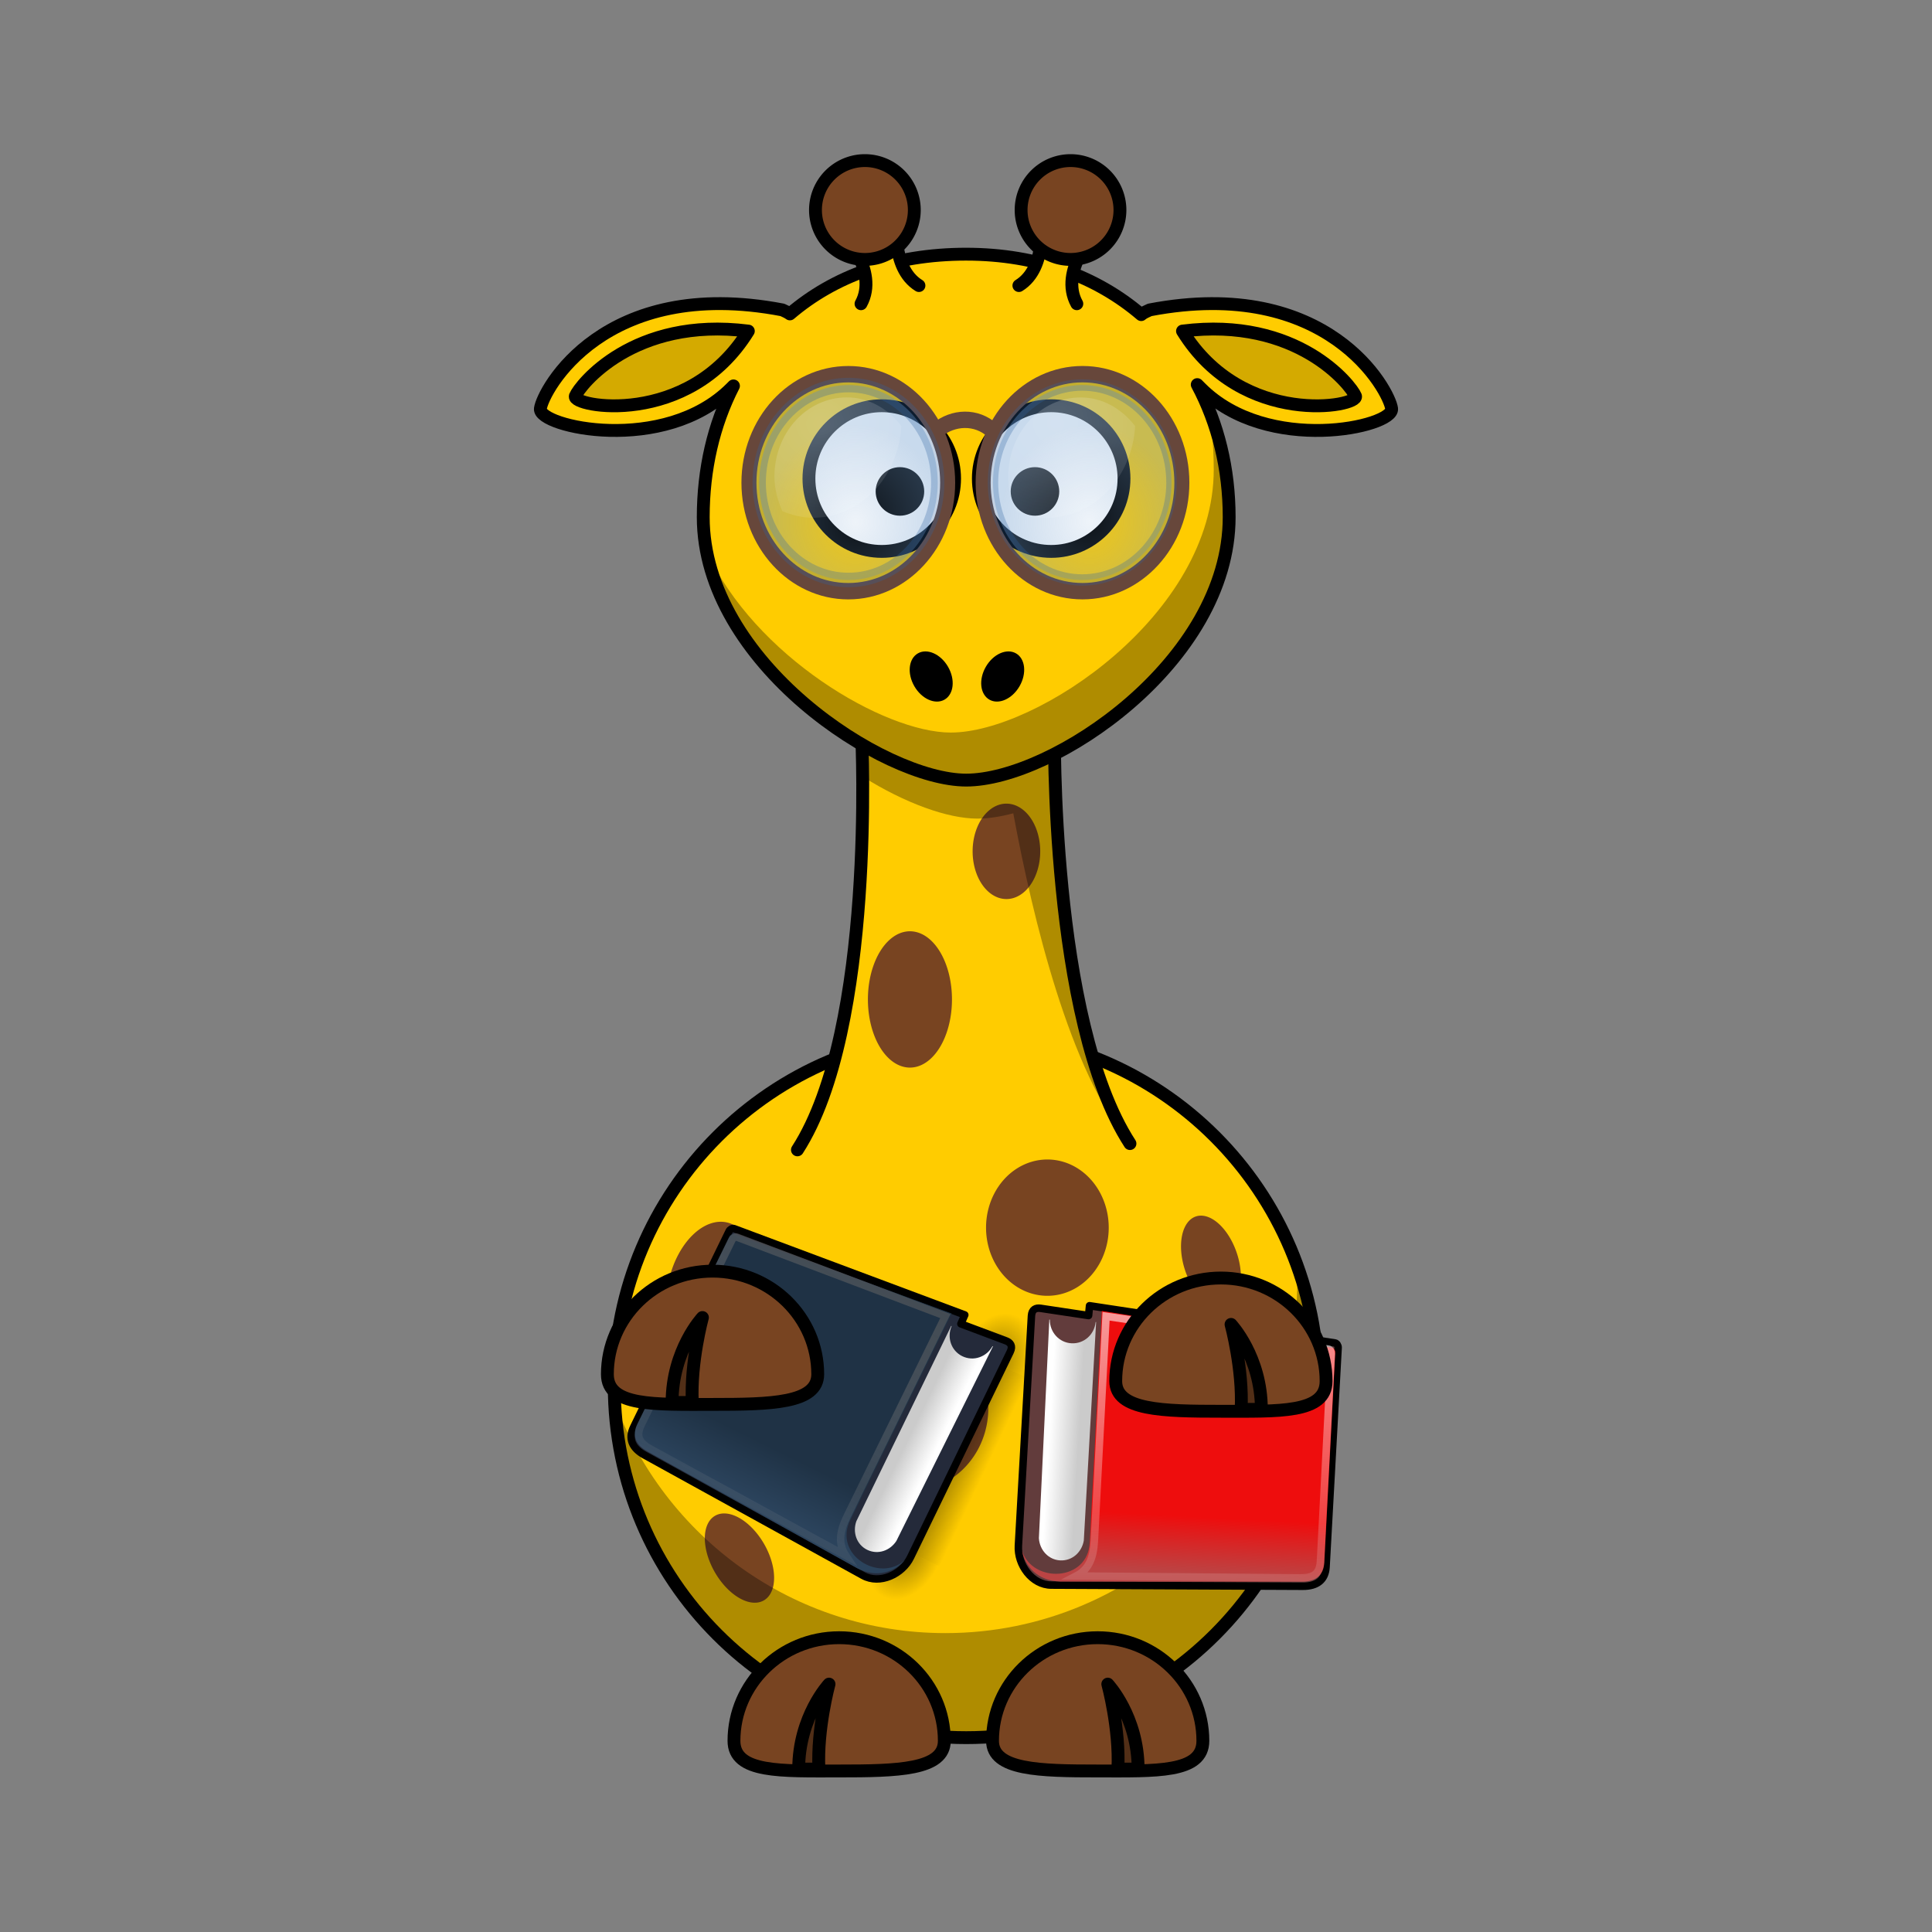 <svg:svg xmlns:dc="http://purl.org/dc/elements/1.1/" xmlns:ns1="http://www.w3.org/1999/xlink" xmlns:ns3="http://creativecommons.org/ns#" xmlns:rdf="http://www.w3.org/1999/02/22-rdf-syntax-ns#" xmlns:svg="http://www.w3.org/2000/svg" height="601.313" id="svg2" version="1.0" viewBox="-166.179 -48.102 601.313 601.313" width="601.313">
  <svg:rect x="-166.179" y="-48.102" width="601.313" height="601.313" fill="#808080" stroke="none"/>
  <svg:defs id="defs4">
    <svg:radialGradient cx="18.241" cy="21.818" gradientUnits="userSpaceOnUse" id="radialGradient14917" r="8.309">
      <svg:stop id="stop4456-0" offset="0" stop-color="#729fcf" stop-opacity=".208" />
      <svg:stop id="stop4458-4" offset="1" stop-color="#729fcf" stop-opacity=".676" />
    </svg:radialGradient>
    <svg:radialGradient cx="15.414" cy="13.078" gradientTransform="matrix(3.115 0 0 2.706 -75.905 -278.43)" gradientUnits="userSpaceOnUse" id="radialGradient14919" r="6.656" ns1:href="#linearGradient4467-4" />
    <svg:linearGradient id="linearGradient4467-4">
      <svg:stop id="stop4469-2" offset="0" stop-color="#fff" />
      <svg:stop id="stop4471-1" offset="1" stop-color="#fff" stop-opacity=".248" />
    </svg:linearGradient>
    <svg:radialGradient cx="15.414" cy="13.078" gradientTransform="matrix(3.115 0 0 2.706 -112.47 -278.16)" gradientUnits="userSpaceOnUse" id="radialGradient14923" r="6.656" ns1:href="#linearGradient4467-4" />
    <svg:linearGradient gradientTransform="matrix(2.774 0 0 1.97 -1892.2 -872.89)" gradientUnits="userSpaceOnUse" id="linearGradient14897" x1="302.86" x2="302.86" y1="366.65" y2="609.51">
      <svg:stop id="stop5050-9-5-6-0-8-1" offset="0" stop-opacity="0" />
      <svg:stop id="stop5056-9-8-2-2-4-1" offset=".5" />
      <svg:stop id="stop5052-0-7-5-9-3-3" offset="1" stop-opacity="0" />
    </svg:linearGradient>
    <svg:radialGradient cx="605.71" cy="486.65" gradientTransform="matrix(2.774 0 0 1.97 -1891.6 -872.89)" gradientUnits="userSpaceOnUse" id="radialGradient14899" r="117.14" ns1:href="#linearGradient5060-2-4-4-9-1-9" />
    <svg:linearGradient id="linearGradient5060-2-4-4-9-1-9">
      <svg:stop id="stop5062-4-8-9-9-3-3" offset="0" />
      <svg:stop id="stop5064-0-0-9-4-8-4" offset="1" stop-opacity="0" />
    </svg:linearGradient>
    <svg:radialGradient cx="605.71" cy="486.65" gradientTransform="matrix(-2.774 0 0 1.97 112.76 -872.89)" gradientUnits="userSpaceOnUse" id="radialGradient14901" r="117.14" ns1:href="#linearGradient5060-2-4-4-9-1-9" />
    <svg:linearGradient gradientTransform="matrix(.256 0 0 3.789 -122.13 -250.52)" gradientUnits="userSpaceOnUse" id="linearGradient14903" x1="35.433" x2="41.219" y1="4.953" y2="4.953">
      <svg:stop id="stop2797-5-31-3-9-8" offset="0" stop-opacity=".069" />
      <svg:stop id="stop2799-6-4-7-9-3" offset="1" stop-color="#fff" />
    </svg:linearGradient>
    <svg:linearGradient gradientTransform="matrix(1.005 -2.047 .4 .196 -275.97 -8.378)" gradientUnits="userSpaceOnUse" id="linearGradient14905" x1="10.496" x2="10.22" y1="93.338" y2="84.287">
      <svg:stop id="stop2805-3-9-0-6-4-5" offset="0" stop-color="#fff" />
      <svg:stop id="stop2807-8-1-9-0-3-9" offset="1" stop-color="#cbcbcb" />
    </svg:linearGradient>
    <svg:linearGradient gradientTransform="matrix(.425 -.866 .93 .457 -275.69 -8.243)" gradientUnits="userSpaceOnUse" id="linearGradient14907" x1="6.587" x2="14.511" y1="22.133" y2="22.133">
      <svg:stop id="stop9752" offset="0" stop-color="#2b435c" />
      <svg:stop id="stop9754" offset="1" stop-color="#1f3245" />
    </svg:linearGradient>
    <svg:linearGradient gradientTransform="matrix(.456 -.928 .866 .425 -276.35 -7.443)" gradientUnits="userSpaceOnUse" id="linearGradient3238" x1="73.362" x2="-2.758" y1="26.652" y2="21.27">
      <svg:stop id="stop2118-9-2-9-7-1-6" offset="0" stop-color="#282828" />
      <svg:stop id="stop2120-1-7-0-5-7-1" offset="1" stop-color="#a9a9a9" stop-opacity="0" />
    </svg:linearGradient>
    <svg:linearGradient gradientTransform="matrix(.127 -2.443 -.477 -.025 -139.2 -66.753)" gradientUnits="userSpaceOnUse" id="linearGradient14891" x1="10.496" x2="10.22" y1="93.338" y2="84.287">
      <svg:stop id="stop2805-3-9-6-5" offset="0" stop-color="#fff" />
      <svg:stop id="stop2807-8-1-3-1" offset="1" stop-color="#cbcbcb" />
    </svg:linearGradient>
    <svg:linearGradient gradientTransform="matrix(.054 -1.034 -1.11 -.058 -139.52 -66.77)" gradientUnits="userSpaceOnUse" id="linearGradient14893" x1="6.587" x2="14.511" y1="22.133" y2="22.133">
      <svg:stop id="stop2096-6-9-4-7" offset="0" stop-color="#b44" />
      <svg:stop id="stop2098-9-9-3-6" offset="1" stop-color="#ee0d0d" />
    </svg:linearGradient>
    <svg:linearGradient gradientTransform="matrix(.058 -1.107 -1.034 -.054 -139.33 -65.677)" gradientUnits="userSpaceOnUse" id="linearGradient3267" x1="73.362" x2="-2.758" y1="26.652" y2="21.27">
      <svg:stop id="stop2118-9-2-2-0" offset="0" stop-color="#fff" />
      <svg:stop id="stop2120-1-7-5-8" offset="1" stop-color="#fff" stop-opacity="0" />
    </svg:linearGradient>
  </svg:defs>
  <svg:path d="m244.08 383.15c0.018 60.508-49.029 109.57-109.54 109.57-60.508 0-109.55-49.061-109.54-109.57-0.018-60.508 49.029-109.57 109.54-109.57 60.508 0 109.55 49.061 109.54 109.57z" fill="#fc0" id="path2383" stroke="#000" stroke-linecap="round" stroke-linejoin="round" stroke-width="4" />
  <svg:path d="m71.652 432.46a15.203 8.839 60.05 0 1 -15.317 8.826 15.203 8.839 60.05 1 1 15.317 -8.826z" fill="#784421" id="path3242" />
  <svg:path d="m237.46 345.56c0.077 1.682 0.125 3.393 0.125 5.094 0 60.464-49.067 109.53-109.53 109.53-47.262 0-87.591-29.999-102.94-71.969 2.654 58.112 50.674 104.47 109.44 104.47 60.464 0 109.53-49.067 109.53-109.53 0-13.202-2.338-25.87-6.625-37.594z" fill-opacity=".314" id="path3221" />
  <svg:path d="m142.73 493.71c0 9.091 14.665 9.381 32.735 9.381s32.735 0.693 32.735-9.381c0-17.716-14.665-32.094-32.735-32.094s-32.735 14.378-32.735 32.094z" fill="#784421" id="path3172" stroke="#000" stroke-linecap="round" stroke-linejoin="round" stroke-width="4" />
  <svg:path d="m188.05 502.5c0-16.368-9.443-26.44-9.443-26.44s3.777 13.849 3.148 26.44h6.295z" fill-opacity=".314" fill-rule="evenodd" id="path3174" stroke="#000" stroke-linejoin="round" stroke-width="4" />
  <svg:path d="m82.009 309.78c24.501-37.9 20.001-128.73 20.001-128.73l60-3.267s-1.5 91.485 23.5 130.04" fill="#fc0" fill-rule="evenodd" id="path2399" stroke="#000" stroke-linecap="round" stroke-linejoin="round" stroke-width="4" />
  <svg:path d="m157.58 216.87a10.521 14.849 0 0 1 -21.042 0 10.521 14.849 0 1 1 21.042 0z" fill="#784421" id="path3244" />
  <svg:path d="m162 177.78-17.156 0.938l-42.84 2.34s0.241 4.854 0.312 12.562c13.159 8.256 26.42 13.062 35.719 13.062 3.328 0 7.105-0.572 11.156-1.656 6.186 33.341 17.668 80.343 36.031 102.5l-1 0.344 1.281-0.031c-17.207-26.536-21.834-78.152-23.062-107.75-0.139-3.351-0.245-6.436-0.312-9.156-0.051-2.174-0.075-4.097-0.094-5.781-0.017-1.357-0.027-2.377-0.031-3.375-0.005-1.55-0.006-1.748 0-2.406 0.002-1.045 0-1.594 0-1.594z" fill-opacity=".314" fill-rule="evenodd" id="path3214" />
  <svg:path d="m134.54 31.005c-22.79 0-41.278 6.968-54.875 18.594-0.571-0.426-1.343-0.805-2.344-1.25-55.508-10.607-74.605 25.093-75.312 30.75-0.707 5.657 38.515 14.485 59.375-6.375 0.271-0.271 0.455-0.455 0.719-0.719-6.171 12.024-9.406 25.97-9.406 40.844 0 45.174 56.125 81.844 81.844 81.844 26.717 0 81.844-36.669 81.844-81.844 0-15.041-3.463-29.135-9.938-41.25 0.408 0.407 0.701 0.701 1.125 1.125 20.86 20.86 60.082 12.032 59.375 6.375-0.707-5.657-19.773-41.357-75.281-30.75-1.173 0.521-2.085 0.952-2.656 1.469-13.735-11.746-32.207-18.812-54.469-18.812z" fill="#fc0" id="path3155" stroke="#000" stroke-linecap="round" stroke-linejoin="round" stroke-width="4" />
  <svg:path d="m130.92 100.85c0.004 12.519-10.144 22.67-22.663 22.67s-22.667-10.151-22.663-22.67c-0.004-12.519 10.144-22.67 22.663-22.67s22.666 10.151 22.663 22.67z" fill="#fff" id="path3157" stroke="#000" stroke-linecap="round" stroke-linejoin="round" stroke-width="4" />
  <svg:path d="m183.65 100.85c0.004 12.519-10.144 22.67-22.663 22.67s-22.667-10.151-22.663-22.67c-0.004-12.519 10.144-22.67 22.663-22.67s22.666 10.151 22.663 22.67z" fill="#fff" id="path3159" stroke="#000" stroke-linecap="round" stroke-linejoin="round" stroke-width="4" />
  <svg:path d="m163.5 104.85c0.001 4.173-3.381 7.556-7.554 7.556-4.173 0-7.556-3.384-7.554-7.556-0.001-4.173 3.381-7.556 7.554-7.556 4.173 0 7.556 3.384 7.554 7.556z" id="path3161" />
  <svg:path d="m121.47 104.85c0.001 4.173-3.381 7.556-7.554 7.556-4.173 0-7.556-3.384-7.554-7.556-0.001-4.173 3.381-7.556 7.554-7.556 4.173 0 7.556 3.384 7.554 7.556z" id="path3163" />
  <svg:path d="m208.96 73.93c1.755 7.632 2.625 15.723 2.625 24.125 0 45.174-55.127 81.844-81.844 81.844-20.706 0-61.097-23.756-76.062-56.594 7.616 40.246 57.172 71.375 80.875 71.375 26.717 0 81.844-36.669 81.844-81.844 0-14.081-2.413-27.332-7.438-38.906z" fill-opacity=".314" id="path3231" />
  <svg:path d="m127.73 493.71c0 9.091-14.665 9.381-32.735 9.381s-32.735 0.693-32.735-9.381c0-17.716 14.665-32.094 32.735-32.094s32.735 14.378 32.735 32.094z" fill="#784421" id="path3329" stroke="#000" stroke-linecap="round" stroke-linejoin="round" stroke-width="4" />
  <svg:path d="m82.403 502.5c0-16.368 9.443-26.44 9.443-26.44s-3.777 13.849-3.148 26.44h-6.295z" fill-opacity=".314" fill-rule="evenodd" id="path3331" stroke="#000" stroke-linejoin="round" stroke-width="4" />
  <svg:path d="m151.14 165.48c-2.293 3.973-6.5 5.839-9.397 4.166-2.897-1.672-3.385-6.249-1.09-10.221 2.293-3.973 6.5-5.839 9.397-4.166s3.385 6.249 1.09 10.221z" id="path2398" />
  <svg:path d="m118.4 165.48c2.293 3.973 6.5 5.839 9.397 4.166 2.897-1.672 3.385-6.249 1.09-10.221-2.293-3.973-6.5-5.839-9.397-4.166s-3.385 6.249-1.09 10.221z" id="path2412" />
  <svg:path d="m201.86 54.942c35.782-4.567 52.523 16.965 53.837 20.227 1.313 3.263-35.125 10.114-53.837-20.227z" fill="#d4aa00" fill-rule="evenodd" id="path3190" stroke="#000" stroke-linejoin="round" stroke-width="4" />
  <svg:path d="m68.203 356.28a13.435 21.213 13.776 0 1 -26.097 -6.398 13.435 21.213 13.776 1 1 26.097 6.398z" fill="#784421" id="path3230" />
  <svg:path d="m141.42 390.2a24.395 25.809 0 0 1 -48.79 0 24.395 25.809 0 1 1 48.79 0z" fill="#784421" id="path3232" />
  <svg:path d="m218.77 341.91a14.849 8.485 71.565 0 1 -16.1 5.367 14.849 8.485 71.565 0 1 16.1 -5.367z" fill="#784421" id="path3234" />
  <svg:path d="m204.58 412.87a12.021 14.849 0 0 1 -24.042 0 12.021 14.849 0 1 1 24.042 0z" fill="#784421" id="path3236" />
  <svg:path d="m178.9 333.99a19.092 21.213 0 0 1 -38.184 0 19.092 21.213 0 1 1 38.184 0z" fill="#784421" id="path3238" />
  <svg:path d="m130.11 262.96a13.081 21.213 0 0 1 -26.163 0 13.081 21.213 0 1 1 26.163 0z" fill="#784421" id="path3240" />
  <svg:path d="m66.732 54.942c-35.782-4.567-52.523 16.965-53.837 20.227-1.313 3.263 35.125 10.114 53.837-20.227z" fill="#d4aa00" fill-rule="evenodd" id="path3246" stroke="#000" stroke-linejoin="round" stroke-width="4" />
  <svg:g id="g8970" transform="matrix(2.158 0 0 2.158 553.92 602.93)">
    <svg:path d="m-145.8-72.904c2.073 0.01 3.257-0.921 3.359-2.764l1.745-31.66c0.015-0.266-0.184-0.625-0.452-0.666l-35.403-5.371-0.135 1.417-6.924-1.042c-0.671-0.101-1.262 0.131-1.317 1.091l-1.883 33.151c-0.155 2.734 1.956 5.662 4.743 5.675l36.267 0.168z" fill="#623c3c" id="rect1408-6-0-6-7" stroke="#000" stroke-linecap="round" stroke-linejoin="round" stroke-width="1.081" style="color:#000000" />
    <svg:path d="m-175.6-111.01-1.775 31.508c-0.28 1.671-1.665 2.958-3.397 2.868-1.732-0.09-2.977-1.515-3.081-3.205l1.505-31.522 0.068 0.004c-0.009 1.792 1.33 3.317 3.138 3.411s3.298-1.284 3.475-3.067l0.067 0.004z" fill="url(#linearGradient14891)" id="path2489-9-4-5-5" style="color:#000000" />
    <svg:path d="m-142.69-76.34c-0.096 1.843-1.238 2.791-3.242 2.775l-34.808-0.019c-3.329-0.074-5.111-2.244-5.541-4.416 1.522 4.681 9.502 4.487 9.767-1.251l1.736-33.362 33.234 5.316c0.258 0.041 0.446 0.4 0.432 0.665l-1.577 30.291z" fill="url(#linearGradient14893)" id="path2784-8-2-7-7" style="color:#000000" />
    <svg:path d="m-143.24-76.572c-0.095 1.818-0.922 2.482-2.894 2.466l-32.345-0.277c1.786-0.919 2.494-2.511 2.63-5.117l1.683-32.339 32.057 4.728c0.255 0.038 0.438 0.394 0.425 0.656l-1.555 29.883z" fill="none" id="path2104-2-2-1-1" stroke="url(#linearGradient3267)" stroke-linecap="round" stroke-miterlimit="20" stroke-width="1.081" style="color:#000000" />
  </svg:g>
  <svg:g id="g4540" transform="translate(817.85 165.14)">
    <svg:g id="g4537">
      <svg:path d="m-636.77 216.62c0 9.091 14.665 9.381 32.735 9.381s32.735 0.693 32.735-9.381c0-17.716-14.665-32.094-32.735-32.094s-32.735 14.378-32.735 32.094z" fill="#784421" id="path3172-7" stroke="#000" stroke-linecap="round" stroke-linejoin="round" stroke-width="4" />
    </svg:g>
    <svg:path d="m-591.44 225.4c0-16.368-9.443-26.44-9.443-26.44s3.777 13.849 3.148 26.44h6.295z" fill-opacity=".314" fill-rule="evenodd" id="path3174-4" stroke="#000" stroke-linejoin="round" stroke-width="4" />
  </svg:g>
  <svg:g id="g8945" transform="matrix(2.297 0 0 2.297 649.55 428.64)">
    <svg:g id="g6707-2-2-6-7-6-4" transform="matrix(.009 -.019 .019 .009 -219.99 -27.885)">
      <svg:rect fill="url(#linearGradient14897)" height="478.36" id="rect6709-6-9-0-8-3-2" opacity=".402" style="color:#000000" width="1339.6" x="-1559.3" y="-150.7" />
      <svg:path d="m-219.62-150.68v478.33c142.87 0.9 345.4-107.17 345.4-239.2s-159.44-239.13-345.4-239.13z" fill="url(#radialGradient14899)" id="path6711-7-6-5-5-7-5" opacity=".402" style="color:#000000" />
      <svg:path d="m-1559.3-150.68v478.33c-142.87 0.9-345.4-107.17-345.4-239.2s159.44-239.13 345.4-239.13z" fill="url(#radialGradient14901)" id="path6713-5-1-0-3-9-2" opacity=".402" style="color:#000000" />
    </svg:g>
    <svg:rect fill="url(#linearGradient14903)" height="29.839" id="rect2793-7-6-3-7-4" opacity=".48" style="color:#000000" transform="matrix(.441 -.898 .881 .473 0 0)" width="2.016" x="-113.06" y="-246.67" />
    <svg:path d="m-267.8-10.391c-1.692-0.933-2.234-2.228-1.481-3.775l12.947-26.572c0.109-0.223 0.434-0.425 0.671-0.337l31.265 11.693-0.533 1.215 6.111 2.294c0.593 0.222 0.968 0.679 0.577 1.486l-13.511 27.849c-1.114 2.297-4.162 3.723-6.438 2.468l-29.608-16.322z" fill="#242a3a" id="rect1408-6-0-2-8-4-4" stroke="#000" stroke-linecap="round" stroke-linejoin="round" stroke-width="1.008" style="color:#000000" />
    <svg:path d="m-226.24-27.893-12.853 26.462c-0.531 1.487 0.014 3.165 1.465 3.877 1.451 0.712 3.111 0.117 3.964-1.212l13.079-26.351-0.057-0.028c-0.806 1.463-2.588 2.098-4.103 1.354-1.515-0.744-2.103-2.542-1.438-4.075l-0.057-0.028z" fill="url(#linearGradient14905)" id="path2489-9-4-9-3-9-3" style="color:#000000" />
    <svg:path d="m-268.77-14.599c-0.758 1.544-0.259 2.834 1.381 3.731l28.352 15.782c2.744 1.451 5.18 0.492 6.516-1.081-3.363 3.121-9.773-0.658-7.385-5.451l13.726-27.954-29.474-10.753c-0.229-0.084-0.544 0.123-0.653 0.346l-12.463 25.381z" fill="url(#linearGradient14907)" id="path2784-8-2-4-7-1-8" style="color:#000000" />
    <svg:path d="m-268.22-14.538c-0.748 1.523-0.376 2.439 1.237 3.321l26.464 14.453c-1.039-1.558-0.891-3.177 0.181-5.36l13.306-27.097-28.249-10.698c-0.224-0.085-0.536 0.122-0.644 0.342l-12.295 25.039z" fill="none" id="path2104-2-2-3-9-7-6" stroke="url(#linearGradient3238)" stroke-linecap="round" stroke-miterlimit="20" stroke-width="1.008" style="color:#000000" />
  </svg:g>
  <svg:g id="g4566" stroke="#000" stroke-linejoin="round" stroke-width="4" transform="translate(875.58 223.94)">
    <svg:path d="m-787.25 155.68c0 9.091-14.665 9.381-32.735 9.381s-32.735 0.693-32.735-9.381c0-17.716 14.665-32.094 32.735-32.094s32.735 14.378 32.735 32.094z" fill="#784421" id="path3329-0" stroke-linecap="round" />
    <svg:path d="m-832.58 164.46c0-16.368 9.443-26.44 9.443-26.44s-3.777 13.849-3.148 26.44h-6.295z" fill-opacity=".314" fill-rule="evenodd" id="path3331-9" />
  </svg:g>
  <svg:path d="m101.8 46.434c5.657-10.253-6.01-22.627-6.01-22.627l17.324-4.243s-2.475 15.556 6.718 21.213" fill="#fc0" fill-rule="evenodd" id="path3224" stroke="#000" stroke-linecap="round" stroke-width="4" />
  <svg:path d="m118.39 17.387a15.38 15.38 0 0 1 -30.759 0 15.38 15.38 0 1 1 30.759 0z" fill="#784421" id="path3186" stroke="#000" stroke-linecap="round" stroke-linejoin="round" stroke-width="4" />
  <svg:path d="m168.97 46.434c-5.657-10.253 6.01-22.627 6.01-22.627l-17.324-4.243s2.475 15.556-6.718 21.213" fill="#fc0" fill-rule="evenodd" id="path3228" stroke="#000" stroke-linecap="round" stroke-width="4" />
  <svg:path d="m182.39 17.387a15.38 15.38 0 0 1 -30.759 0 15.38 15.38 0 1 1 30.759 0z" fill="#784421" id="path3222" stroke="#000" stroke-linecap="round" stroke-linejoin="round" stroke-width="4" />
  <svg:g id="g14458-9" transform="matrix(1.99 0 0 2.173 217.87 611.27)">
    <svg:path d="m20.925 12.856c-0.219 4.424-3.254 8.284-7.611 9.084" fill="none" id="path1504-4" stroke="#67473b" stroke-linecap="round" stroke-linejoin="round" stroke-width="3.178" style="color:#000000" transform="matrix(-.474 -.566 .566 -.474 -43.873 -223.85)" />
    <svg:g id="g14449-1" transform="translate(0 .268)">
      <svg:path d="m21.036 12.468c0 5.272-4.274 9.546-9.546 9.546-5.272 0-9.546-4.274-9.546-9.546 0-5.272 4.274-9.546 9.546-9.546 5.272 0 9.546 4.274 9.546 9.546z" fill="none" id="path1502-7" stroke="#67473b" stroke-linecap="round" stroke-linejoin="round" stroke-width="1.442" style="color:#000000" transform="matrix(1.628 0 0 1.628 -42.39 -254.87)" />
      <svg:path d="m25.898 18.478c0 4.589-3.72 8.309-8.309 8.309s-8.309-3.72-8.309-8.309 3.72-8.309 8.309-8.309 8.309 3.72 8.309 8.309z" fill="url(#radialGradient14917)" fill-rule="evenodd" id="path4452-9" opacity=".577" stroke="#3063a3" stroke-linecap="round" stroke-miterlimit="10" stroke-opacity=".495" stroke-width=".969" style="color:#000000" transform="matrix(1.68 0 0 1.68 -53.275 -265.64)" />
      <svg:path d="m-23.981-246.78c-6.257 0-11.323 5.067-11.323 11.323 0 1.807 0.505 3.47 1.258 4.986 1.505 0.555 3.103 0.932 4.8 0.932 7.414 0 13.336-5.841 13.793-13.141-2.08-2.458-5.058-4.101-8.528-4.101z" fill="url(#radialGradient14919)" fill-rule="evenodd" id="path4462-8" opacity=".2" style="color:#000000" />
    </svg:g>
    <svg:g id="g14444-5">
      <svg:path d="m21.036 12.468c0 5.272-4.274 9.546-9.546 9.546-5.272 0-9.546-4.274-9.546-9.546 0-5.272 4.274-9.546 9.546-9.546 5.272 0 9.546 4.274 9.546 9.546z" fill="none" id="path1500-5" stroke="#67473b" stroke-linecap="round" stroke-linejoin="round" stroke-width="1.442" style="color:#000000" transform="matrix(1.628 0 0 1.628 -79.019 -254.6)" />
      <svg:path d="m25.898 18.478c0 4.589-3.72 8.309-8.309 8.309s-8.309-3.72-8.309-8.309 3.72-8.309 8.309-8.309 8.309 3.72 8.309 8.309z" fill="url(#radialGradient14917)" fill-rule="evenodd" id="path5146-5" opacity=".577" stroke="#3063a3" stroke-linecap="round" stroke-miterlimit="10" stroke-opacity=".495" stroke-width="1.238" style="color:#000000" transform="matrix(1.68 0 0 1.68 -89.837 -265.37)" />
      <svg:path d="m-60.543-246.52c-6.257 0-11.323 5.067-11.323 11.323 0 1.807 0.505 3.47 1.258 4.986 1.505 0.555 3.103 0.932 4.8 0.932 7.414 0 13.336-5.841 13.793-13.141-2.08-2.458-5.058-4.101-8.528-4.101z" fill="url(#radialGradient14923)" fill-rule="evenodd" id="path5148-8" opacity=".2" style="color:#000000" />
    </svg:g>
  </svg:g>
</svg:svg>